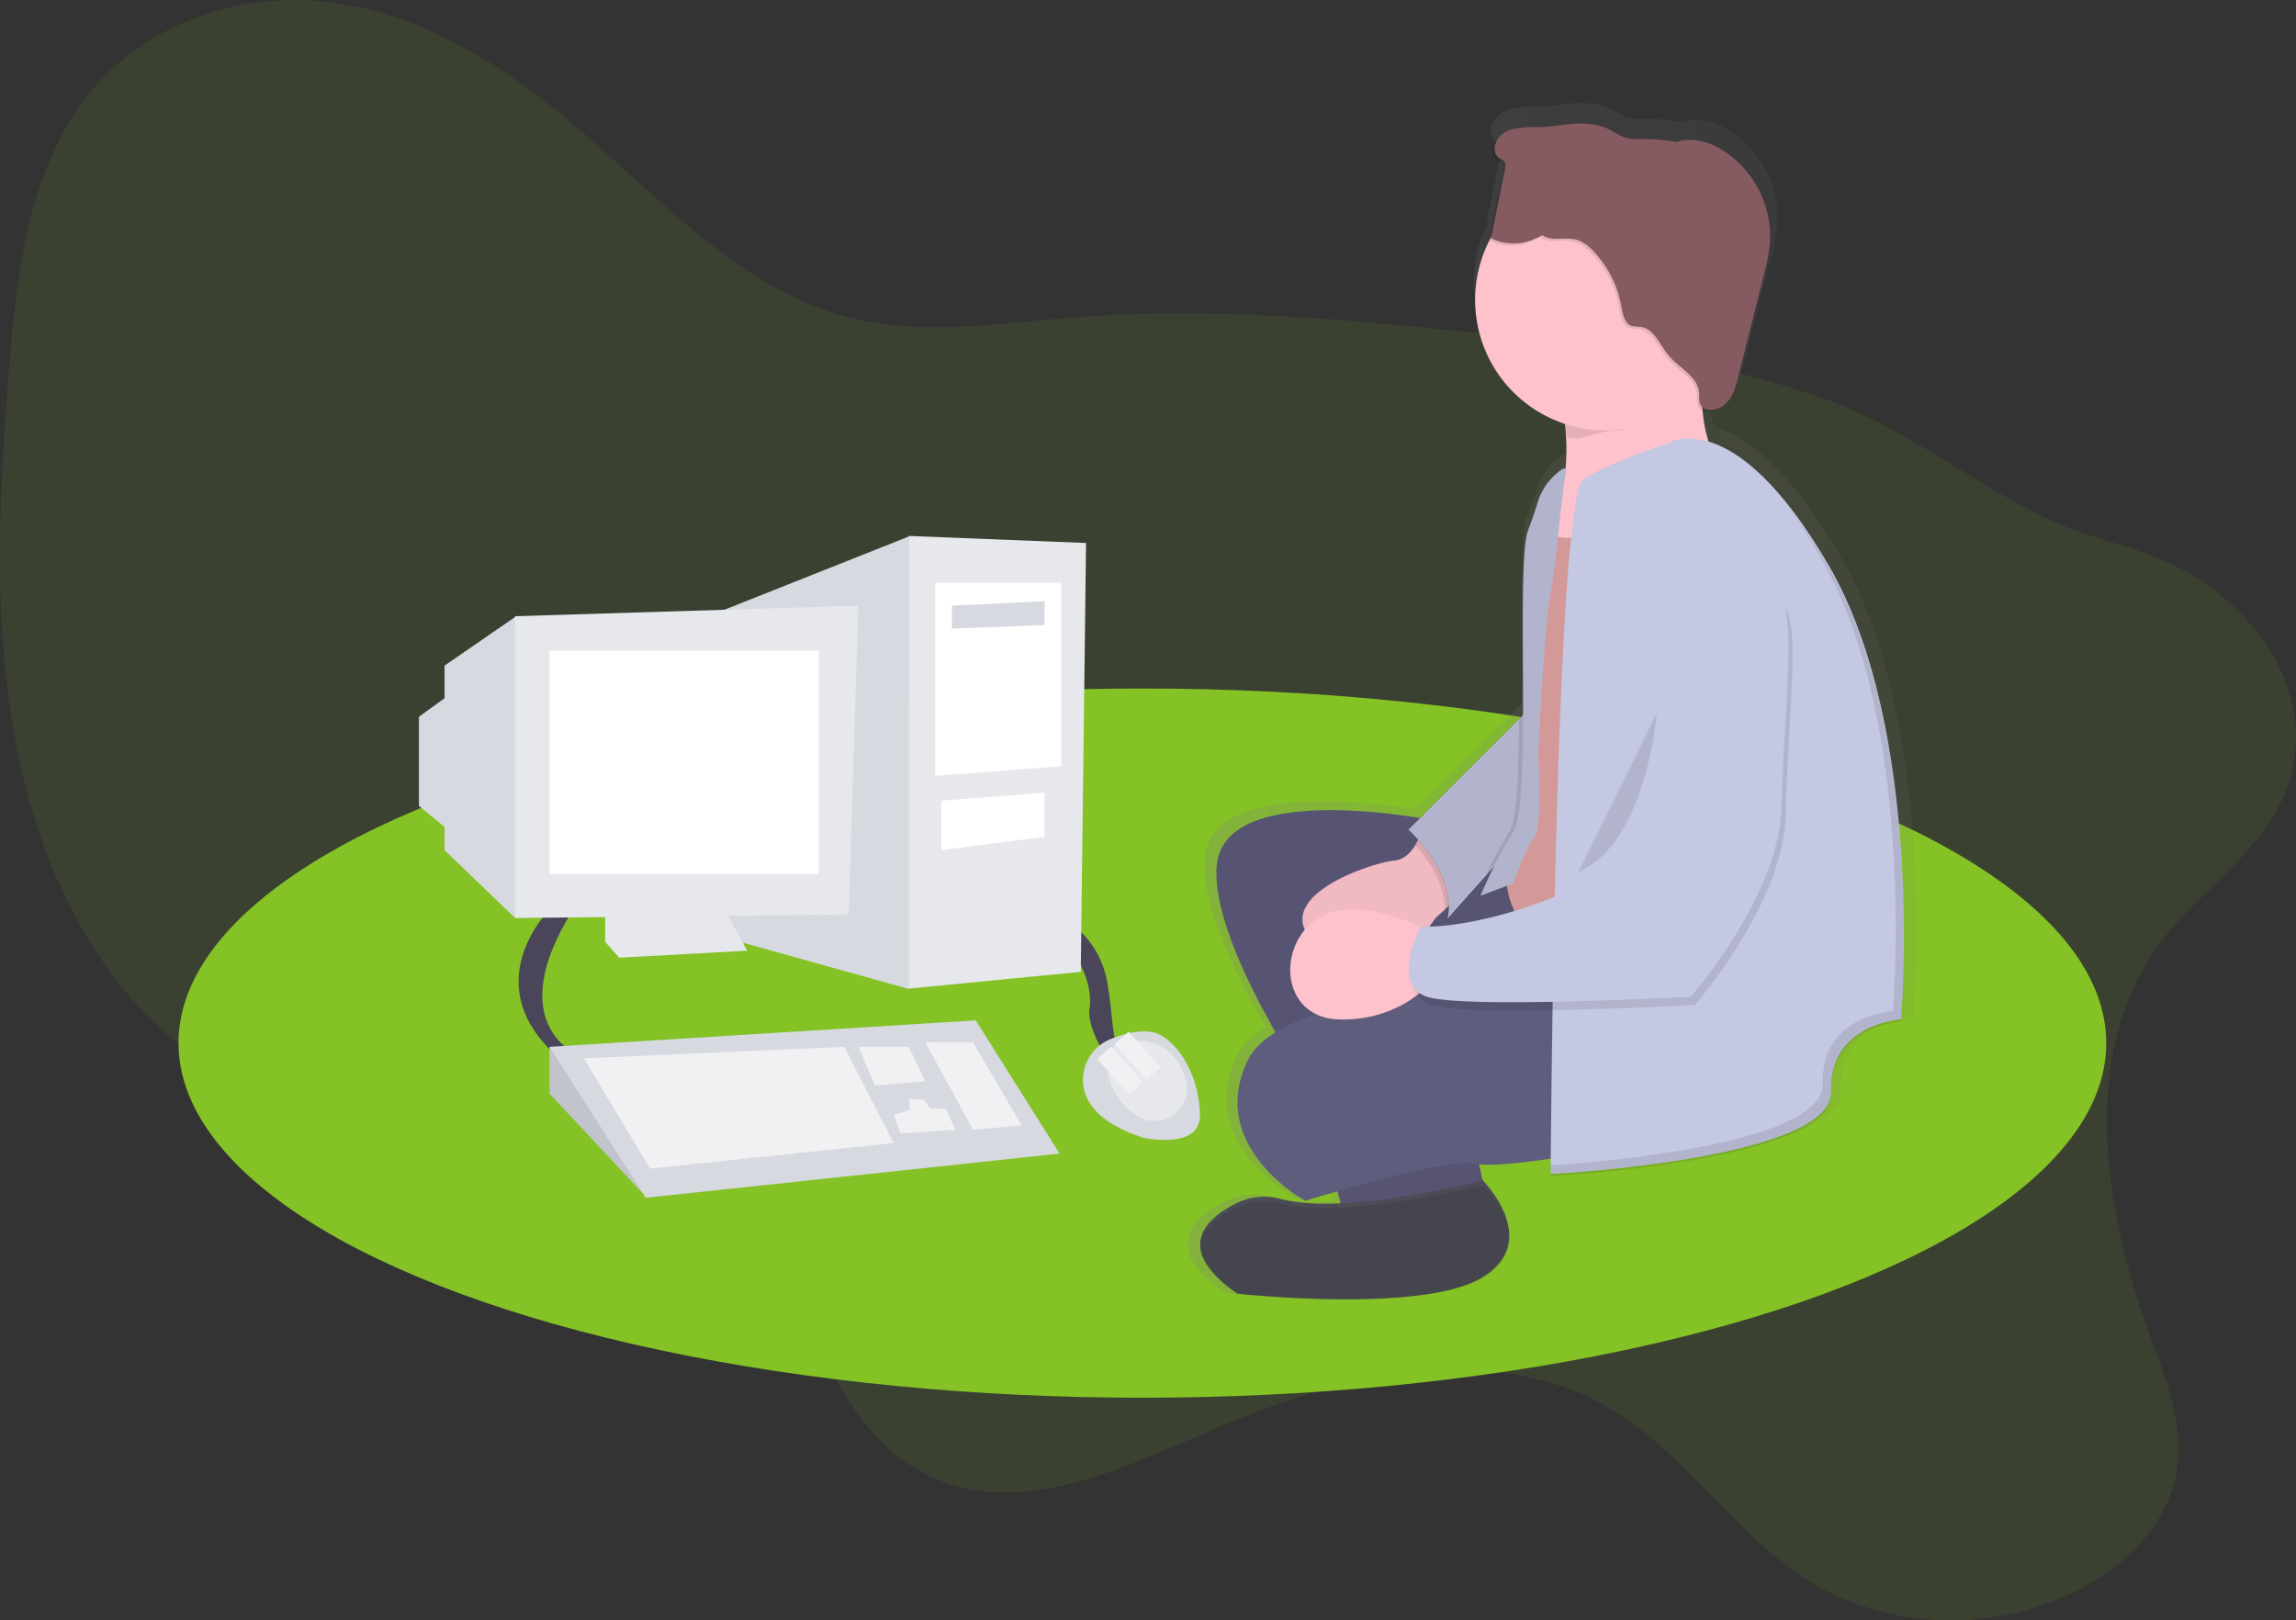 <svg xmlns="http://www.w3.org/2000/svg" xmlns:xlink="http://www.w3.org/1999/xlink" id="1dafe9df-d67d-4e87-ac14-a8d8c30fce82" data-name="Layer 1" viewBox="0 0 1113.61 785.89" class="injected-svg ClassicGrid__ImageFile-sc-td9pmq-4 fNAcXv grid_media"><rect x="0" y="0" width="1113.61" height="785.89" fill="#333333" stroke="none"/><defs><linearGradient id="37206aa7-3636-469a-8e88-b3eadea340b4-2587" x1="636.53" y1="415" x2="989.86" y2="415" gradientUnits="userSpaceOnUse"><stop offset="0" stop-color="gray" stop-opacity="0.25"></stop><stop offset="0.54" stop-color="gray" stop-opacity="0.12"></stop><stop offset="1" stop-color="gray" stop-opacity="0.1"></stop></linearGradient></defs><title>back_in_the_day</title><path d="M1107.42,533.28c-39.15,53.72-26.23,130.4-3.6,191.49,7.58,20.45,16.19,42.08,12.26,64.33-4.8,27.2-27.36,47.58-50.81,58.68-42.75,20.23-93.25,17-131.49-8.49-33-22-56.23-58.56-89.87-79.51-56.3-35.05-129.39-19.39-192.05,7.37C607.53,786.08,559,810.46,515.78,793c-30.4-12.3-50.87-43.61-61.64-77.08-5.2-16.16-8.84-33.7-19.2-46.35-6.16-7.52-14.3-12.76-22.67-17.14-76.39-40-174.65-15-248.71-59.63-50-30.14-81.12-88.63-94.05-150.12s-9.73-126.4-4.58-190.2c3.66-45.34,9.45-93.79,36.71-129.42C130.47,85.37,178.78,70.39,222,76.3s81.94,29.94,115.84,58.54c42.37,35.75,81.38,80.62,134.11,94.18,35.91,9.24,74.06,2.7,111.39-.19,62.4-4.82,124.58.73,186.38,7,59.16,6,118.73,12.7,174.76,32.37,39.65,13.92,71.08,40.23,108.41,58.21,24.33,11.72,51.1,14.44,74,29.58,28.26,18.65,53.8,51.69,45.51,91.34C1164.56,485,1128.2,504.77,1107.42,533.28Z" transform="translate(-60.42 -75.05)" fill="#84c225" opacity="0.1"></path><ellipse cx="554.08" cy="505.95" rx="467.5" ry="172" fill="#84c225"></ellipse><path d="M328.67,514.33s-41.09,38.52,5.56,76.18l6.42-3.85s-37.24-15-2.14-70.62Z" transform="translate(-60.42 -75.05)" fill="#4a4559"></path><path d="M580.33,523.32a44.56,44.56,0,0,1,17.12,28.25c3.42,19.26,1.71,30.82,8.13,33.38s-5.68,7.28-5.68,7.28-12.72-17.55-11-28.25-5.56-27.39-12.84-30.82Z" transform="translate(-60.42 -75.05)" fill="#4a4559"></path><path d="M585.68,599.24c.21,9.15,6.21,20.17,29.32,27.66,0,0,27.39,6,27.39-10.7s-8.56-33.81-19.69-39.38c-6.55-3.28-16.36-.62-23.33,2.12A21.43,21.43,0,0,0,585.68,599.24Z" transform="translate(-60.42 -75.05)" fill="#d7d9e1"></path><polygon points="266.53 530.44 266.53 507.76 277.23 514.18 312 579.09 266.53 530.44" fill="#d7d9e1"></polygon><polygon points="266.53 530.44 266.53 507.76 277.23 514.18 312 579.09 266.53 530.44" opacity="0.1"></polygon><polygon points="203.19 347.69 222.02 333.99 222.02 406.32 203.19 390.91 203.19 347.69" fill="#d7d9e1"></polygon><polygon points="440.94 260.16 331.59 303.6 335.87 450.41 440.94 479.72 440.94 260.16" fill="#d7d9e1"></polygon><polygon points="293.5 439.28 293.5 456.83 300.35 464.53 362.41 461.11 350.42 439.28 293.5 439.28" fill="#e6e8ec"></polygon><polygon points="215.6 322.86 250.06 299.11 250.06 445.48 215.6 412.31 215.6 322.86" fill="#d7d9e1"></polygon><polygon points="249.84 298.89 416.33 293.76 411.63 443.56 249.84 445.27 249.84 298.89" fill="#e6e8ec"></polygon><rect x="266.53" y="315.59" width="130.54" height="108.28" fill="#fff"></rect><polygon points="440.73 259.95 526.76 263.37 524.19 471.38 440.73 479.51 440.73 259.95" fill="#e6e8ec"></polygon><polygon points="453.57 282.63 514.77 282.63 514.77 371.65 453.57 376.36 453.57 282.63" fill="#fff"></polygon><polygon points="461.7 293.76 506.64 291.62 506.64 303.17 461.7 304.89 461.7 293.76" fill="#d7d9e1"></polygon><polygon points="456.57 388.35 506.64 384.49 506.64 405.89 456.57 412.31 456.57 388.35" fill="#fff"></polygon><polygon points="266.53 507.76 473.26 494.92 513.92 559.55 313.19 580.95 266.53 507.76" fill="#d7d9e1"></polygon><polygon points="283.23 513.32 409.49 507.76 433.45 554.41 315.33 566.82 283.23 513.32" fill="#f1f1f4"></polygon><polygon points="448.86 505.62 471.97 505.62 495.51 545.85 471.97 547.99 448.86 505.62" fill="#f1f1f4"></polygon><polygon points="416.33 507.76 440.73 507.76 448.86 524.45 424.47 526.59 416.33 507.76" fill="#f1f1f4"></polygon><polygon points="441.37 538.36 440.94 533.22 447.79 533.22 451.43 537.72 458.71 537.72 463.41 547.99 436.88 549.7 433.45 540.71 441.37 538.36" fill="#f1f1f4"></polygon><path d="M604.73,580.67s23.09-6.73,30.68,17.82c4.32,14-11.4,25.78-23.59,17.73l-.67-.45C593.17,603.36,595.31,581.53,604.73,580.67Z" transform="translate(-60.42 -75.05)" fill="#e6e8ec"></path><rect x="599.16" y="582.81" width="8.99" height="23.11" transform="translate(-303.04 480.59) rotate(-41.94)" fill="#f1f1f4"></rect><rect x="607.72" y="575.54" width="8.99" height="23.11" transform="translate(-295.98 484.45) rotate(-41.94)" fill="#f1f1f4"></rect><path d="M952.21,343.16c-25.08-42.48-46-57.1-60.45-61.31a69.68,69.68,0,0,1-3-15.22,6.8,6.8,0,0,0,1.39.48c3.68.81,7.49-1,10-3.82a13.55,13.55,0,0,0,1.88-2c2.49-3.34,3.58-7.47,4.61-11.49l12.6-49.13a97.46,97.46,0,0,0,3.28-16.86c1.35-18.08-8.35-36.53-24.13-45.92-6.82-4.06-15.45-6.42-22.82-3.76a95.2,95.2,0,0,0-17.1-1.54c-3.13,0-6.33.15-9.31-.89-2.28-.8-4.32-2.25-6.48-3.38-9.63-5-20.32-3.14-30.5-1.85-7.52,1-19.74-1.38-25.5,5.15a10.78,10.78,0,0,0-2.56,3.26c-1.32,2.56-1.14,6.29,1.1,7.91.93.67,2.13.94,2.83,1.89.87,1.18.61,2.88.31,4.35l-6.83,33.61.7.32a62.87,62.87,0,0,0-7.07,29c0,28.24,18.6,52.19,44.42,60.73a105.14,105.14,0,0,1,.32,22.51c-1.65-.81-8.07,5.25-10.42,9.06l-.15.26c-4.14,7.12-2.07,5.09-8.28,21.36-3.59,9.4-2.34,52.71-2.44,90.37L746.49,467.5c-27-4.26-99.17-12.19-101.69,24.15-1.51,21.77,13.64,54.14,29.6,81.64-6.56,3.95-11.46,8.57-14.07,14-20.7,42.72,29,69.16,29,69.16s6.59-2,16.15-4.75a47.18,47.18,0,0,1,1.58,6c-11.3.49-22,0-30.41-2.23a31.8,31.8,0,0,0-22.05,2.24c-8.83,4.31-18.48,11.26-18,20.91-.27,6.54,4.53,14.44,18.59,23.72,0,0,93.16,9.73,123.17-7.78,10.36-6,13.57-13.37,13.33-20.36.41-14-12.64-27.23-13.3-27.89-.6-2.47-1.23-5.21-1.78-7.83,8.07.76,22.48-.84,36-2.85,0,4.9-.06,7.61-.06,7.61h0c0,.66,0,1,0,1s141.8-7.12,140.77-40.68,35.19-35.6,35.19-35.6,1.47-16.76,1.42-42.11C989.83,477.67,984.33,397.56,952.21,343.16ZM784.13,491.32l0,0v0Z" transform="translate(-60.42 -75.05)" fill="url(#37206aa7-3636-469a-8e88-b3eadea340b4-2587)"></path><rect x="663.08" y="420.45" width="141" height="101" fill="#5f5d7e"></rect><path d="M758.5,473.5s-105-22-108,22,62,132,62,132l59-12-17-68s67-15,71-16S758.5,473.5,758.5,473.5Z" transform="translate(-60.42 -75.05)" fill="#5f5d7e"></path><path d="M758.5,473.5s-105-22-108,22,62,132,62,132l59-12-17-68s67-15,71-16S758.5,473.5,758.5,473.5Z" transform="translate(-60.42 -75.05)" opacity="0.1"></path><path d="M703.5,639.5s10,19,7,27,71-11,71-11-6-23-5-26S703.5,639.5,703.5,639.5Z" transform="translate(-60.42 -75.05)" fill="#5f5d7e"></path><path d="M768.5,509.5l-7.31,6.7-4.69,4.3s-24,39-55,15,24-42,35-43c4.89-.44,8.2-3.86,10.37-7.51a33,33,0,0,0,3.63-9.49Z" transform="translate(-60.42 -75.05)" fill="#fdc2cc"></path><path d="M768.5,509.5l-7.31,6.7-4.69,4.3s-24,39-55,15,24-42,35-43c4.89-.44,8.2-3.86,10.37-7.51a33,33,0,0,0,3.63-9.49Z" transform="translate(-60.42 -75.05)" opacity="0.05"></path><path d="M703.5,639.5s10,19,7,27,71-11,71-11-6-23-5-26S703.5,639.5,703.5,639.5Z" transform="translate(-60.42 -75.05)" opacity="0.1"></path><path d="M768.5,509.5l-7.31,6.7c0-12.82-8.51-24.61-14.32-31.21a33,33,0,0,0,3.63-9.49Z" transform="translate(-60.42 -75.05)" opacity="0.1"></path><path d="M812.5,408.5l-69,69s24,21,19,43l50-56Z" transform="translate(-60.42 -75.05)" fill="#c4c8e2"></path><path d="M812,408.5v56l-8,9L780.22,500.1,762,520.5c5-22-19-43-19-43Z" transform="translate(-60.42 -75.05)" opacity="0.1"></path><path d="M812.5,309.5s0,21,18,15,4,237,4,237-52-39-42-67,12-49,11-77S812.5,309.5,812.5,309.5Z" transform="translate(-60.42 -75.05)" fill="#d39999"></path><path d="M813.5,253.5s15,41,0,72,89-17,89-17-23-11-15-64Z" transform="translate(-60.42 -75.05)" fill="#fdc2cc"></path><path d="M804.5,440.5s1.13,20.88,0,33L780.72,500.1a200.43,200.43,0,0,1,11.78-21.6c3.69-5.73,4.52-28.56,4.63-54.63l8.73-8.73C805,429.24,804.5,440.5,804.5,440.5Z" transform="translate(-60.42 -75.05)" opacity="0.1"></path><path d="M820,304c1.11-5.25-7.57,2.66-10.35,7.25l-.15.25c-4,7-2,5-8,21s2,132-7,146-16,31-16,31l16-6s6-18,10-22,2-41,2-41,3-64,6-78C814.88,351.42,817.65,315.14,820,304Z" transform="translate(-60.42 -75.05)" fill="#c4c8e2"></path><path d="M820,304c1.11-5.25-7.57,2.66-10.35,7.25l-.15.25c-4,7-2,5-8,21s2,132-7,146-16,31-16,31l16-6s6-18,10-22,2-41,2-41,3-64,6-78C814.88,351.42,817.65,315.14,820,304Z" transform="translate(-60.42 -75.05)" opacity="0.1"></path><path d="M843.5,553.5s-158-6-178,36,28,68,28,68,67-21,82-18,68-8,68-8Z" transform="translate(-60.42 -75.05)" fill="#5f5d7e"></path><path d="M755.5,527.5s-36-20-56-7-18,48,10,49,43-16,43-16Z" transform="translate(-60.42 -75.05)" fill="#fdc2cc"></path><path d="M868.5,290.5s32-22,79,59,35,220,35,220-35,2-34,35-136,40-136,40,2-328,16-337S868.5,290.5,868.5,290.5Z" transform="translate(-60.42 -75.05)" fill="#c4c8e2"></path><path d="M868.64,350.16a43.8,43.8,0,0,0-18.2,35.64c-.17,30-.9,94.5-3.95,106.7-4,16-64,37-95,36,0,0-15,28,3,34s128,0,128,0,43-49,44-92,7-91,0-100C920.73,363.08,896.57,330.47,868.64,350.16Z" transform="translate(-60.42 -75.05)" opacity="0.1"></path><path d="M866.64,346.16a43.8,43.8,0,0,0-18.2,35.64c-.17,30-.9,94.5-3.95,106.7-4,16-64,37-95,36,0,0-15,28,3,34s128,0,128,0,43-49,44-92,7-91,0-100C918.73,359.08,894.57,326.47,866.64,346.16Z" transform="translate(-60.42 -75.05)" fill="#c4c8e2"></path><path d="M660,658.74c-14.36,7.14-31,21.63.55,43.76,0,0,90,10,119-8s0-47,0-47-66.38,17.65-98.24,9A30.24,30.24,0,0,0,660,658.74Z" transform="translate(-60.42 -75.05)" fill="#4c4c56"></path><path d="M660,660.75c-14.36,6.83-31,20.69.55,41.87,0,0,90,9.57,119-7.65s0-45,0-45-66.38,16.88-98.24,8.64A31.48,31.48,0,0,0,660,660.75Z" transform="translate(-60.42 -75.05)" opacity="0.1"></path><path d="M864,421s-5,63-38,77" transform="translate(-60.42 -75.05)" opacity="0.1"></path><path d="M814.5,260.5a128.32,128.32,0,0,1,5.91,26.71C826.72,289.33,836,284,843,284c18.33,0,23.49-20.51,35-33,.11-5.56,9.46,7.42,10.5.5Z" transform="translate(-60.42 -75.05)" opacity="0.1"></path><path d="M902.5,220.5a63.28,63.28,0,0,1-1.92,15.5l-.21.79a63.31,63.31,0,1,1,2.13-16.29Z" transform="translate(-60.42 -75.05)" fill="#fdc2cc"></path><path d="M947.5,350.5a237.92,237.92,0,0,0-22.36-32.72A254.43,254.43,0,0,1,943.5,345.5c47,81,35,220,35,220s-35,2-34,35c.9,29.62-109.36,38.29-132,39.76,0,3.4,0,5.24,0,5.24s137-7,136-40,34-35,34-35S994.5,431.5,947.5,350.5Z" transform="translate(-60.42 -75.05)" opacity="0.1"></path><path d="M894.54,148.65c-6.59-4-14.93-6.31-22-3.7A90.43,90.43,0,0,0,856,143.44c-3,0-6.11.15-9-.87a48.37,48.37,0,0,1-6.26-3.33c-9.31-5-19.63-3.09-29.46-1.82-8,1-21.49-1.85-26.11,7.28-1.27,2.52-1.1,6.19,1.06,7.78.9.66,2.06.93,2.73,1.86.84,1.16.59,2.83.3,4.28l-6.6,33a24.78,24.78,0,0,0,19.64.9,55.24,55.24,0,0,0,5.17-2.41c4.93,3.21,10,.78,16,2.06,3.56.76,6.5,3.24,9,5.89a52.42,52.42,0,0,1,13.36,26.6c.67,3.75,1.53,8.37,5.17,9.51a23.68,23.68,0,0,0,4.16.42c6.56.84,9.25,8.61,13.45,13.71,5.14,6.23,14.35,10.27,14.91,18.33.14,2.08-.31,4.37.85,6.09a5.13,5.13,0,0,0,3.19,2c4,.89,8.11-1.47,10.52-4.76s3.46-7.34,4.45-11.3l12.17-48.31a97.34,97.34,0,0,0,3.17-16.57A49.71,49.71,0,0,0,894.54,148.65Z" transform="translate(-60.42 -75.05)" opacity="0.1"></path><path d="M895.54,147.65c-6.59-4-14.93-6.31-22-3.7A90.43,90.43,0,0,0,857,142.44c-3,0-6.11.15-9-.87a48.37,48.37,0,0,1-6.26-3.33c-9.31-5-19.63-3.09-29.46-1.82-8,1-21.49-1.85-26.11,7.28-1.27,2.52-1.1,6.19,1.06,7.78.9.66,2.06.93,2.73,1.86.84,1.16.59,2.83.3,4.28l-6.6,33a24.78,24.78,0,0,0,19.64.9,55.24,55.24,0,0,0,5.17-2.41c4.93,3.21,10,.78,16,2.06,3.56.76,6.5,3.24,9,5.89a52.42,52.42,0,0,1,13.36,26.6c.67,3.75,1.53,8.37,5.17,9.51a23.68,23.68,0,0,0,4.16.42c6.56.84,9.25,8.61,13.45,13.71,5.14,6.23,14.35,10.27,14.91,18.33.14,2.08-.31,4.37.85,6.09a5.13,5.13,0,0,0,3.19,2c4,.89,8.11-1.47,10.52-4.76s3.46-7.34,4.45-11.3l12.17-48.31a97.34,97.34,0,0,0,3.17-16.57A49.71,49.71,0,0,0,895.54,147.65Z" transform="translate(-60.42 -75.05)" fill="#865a61"></path></svg>